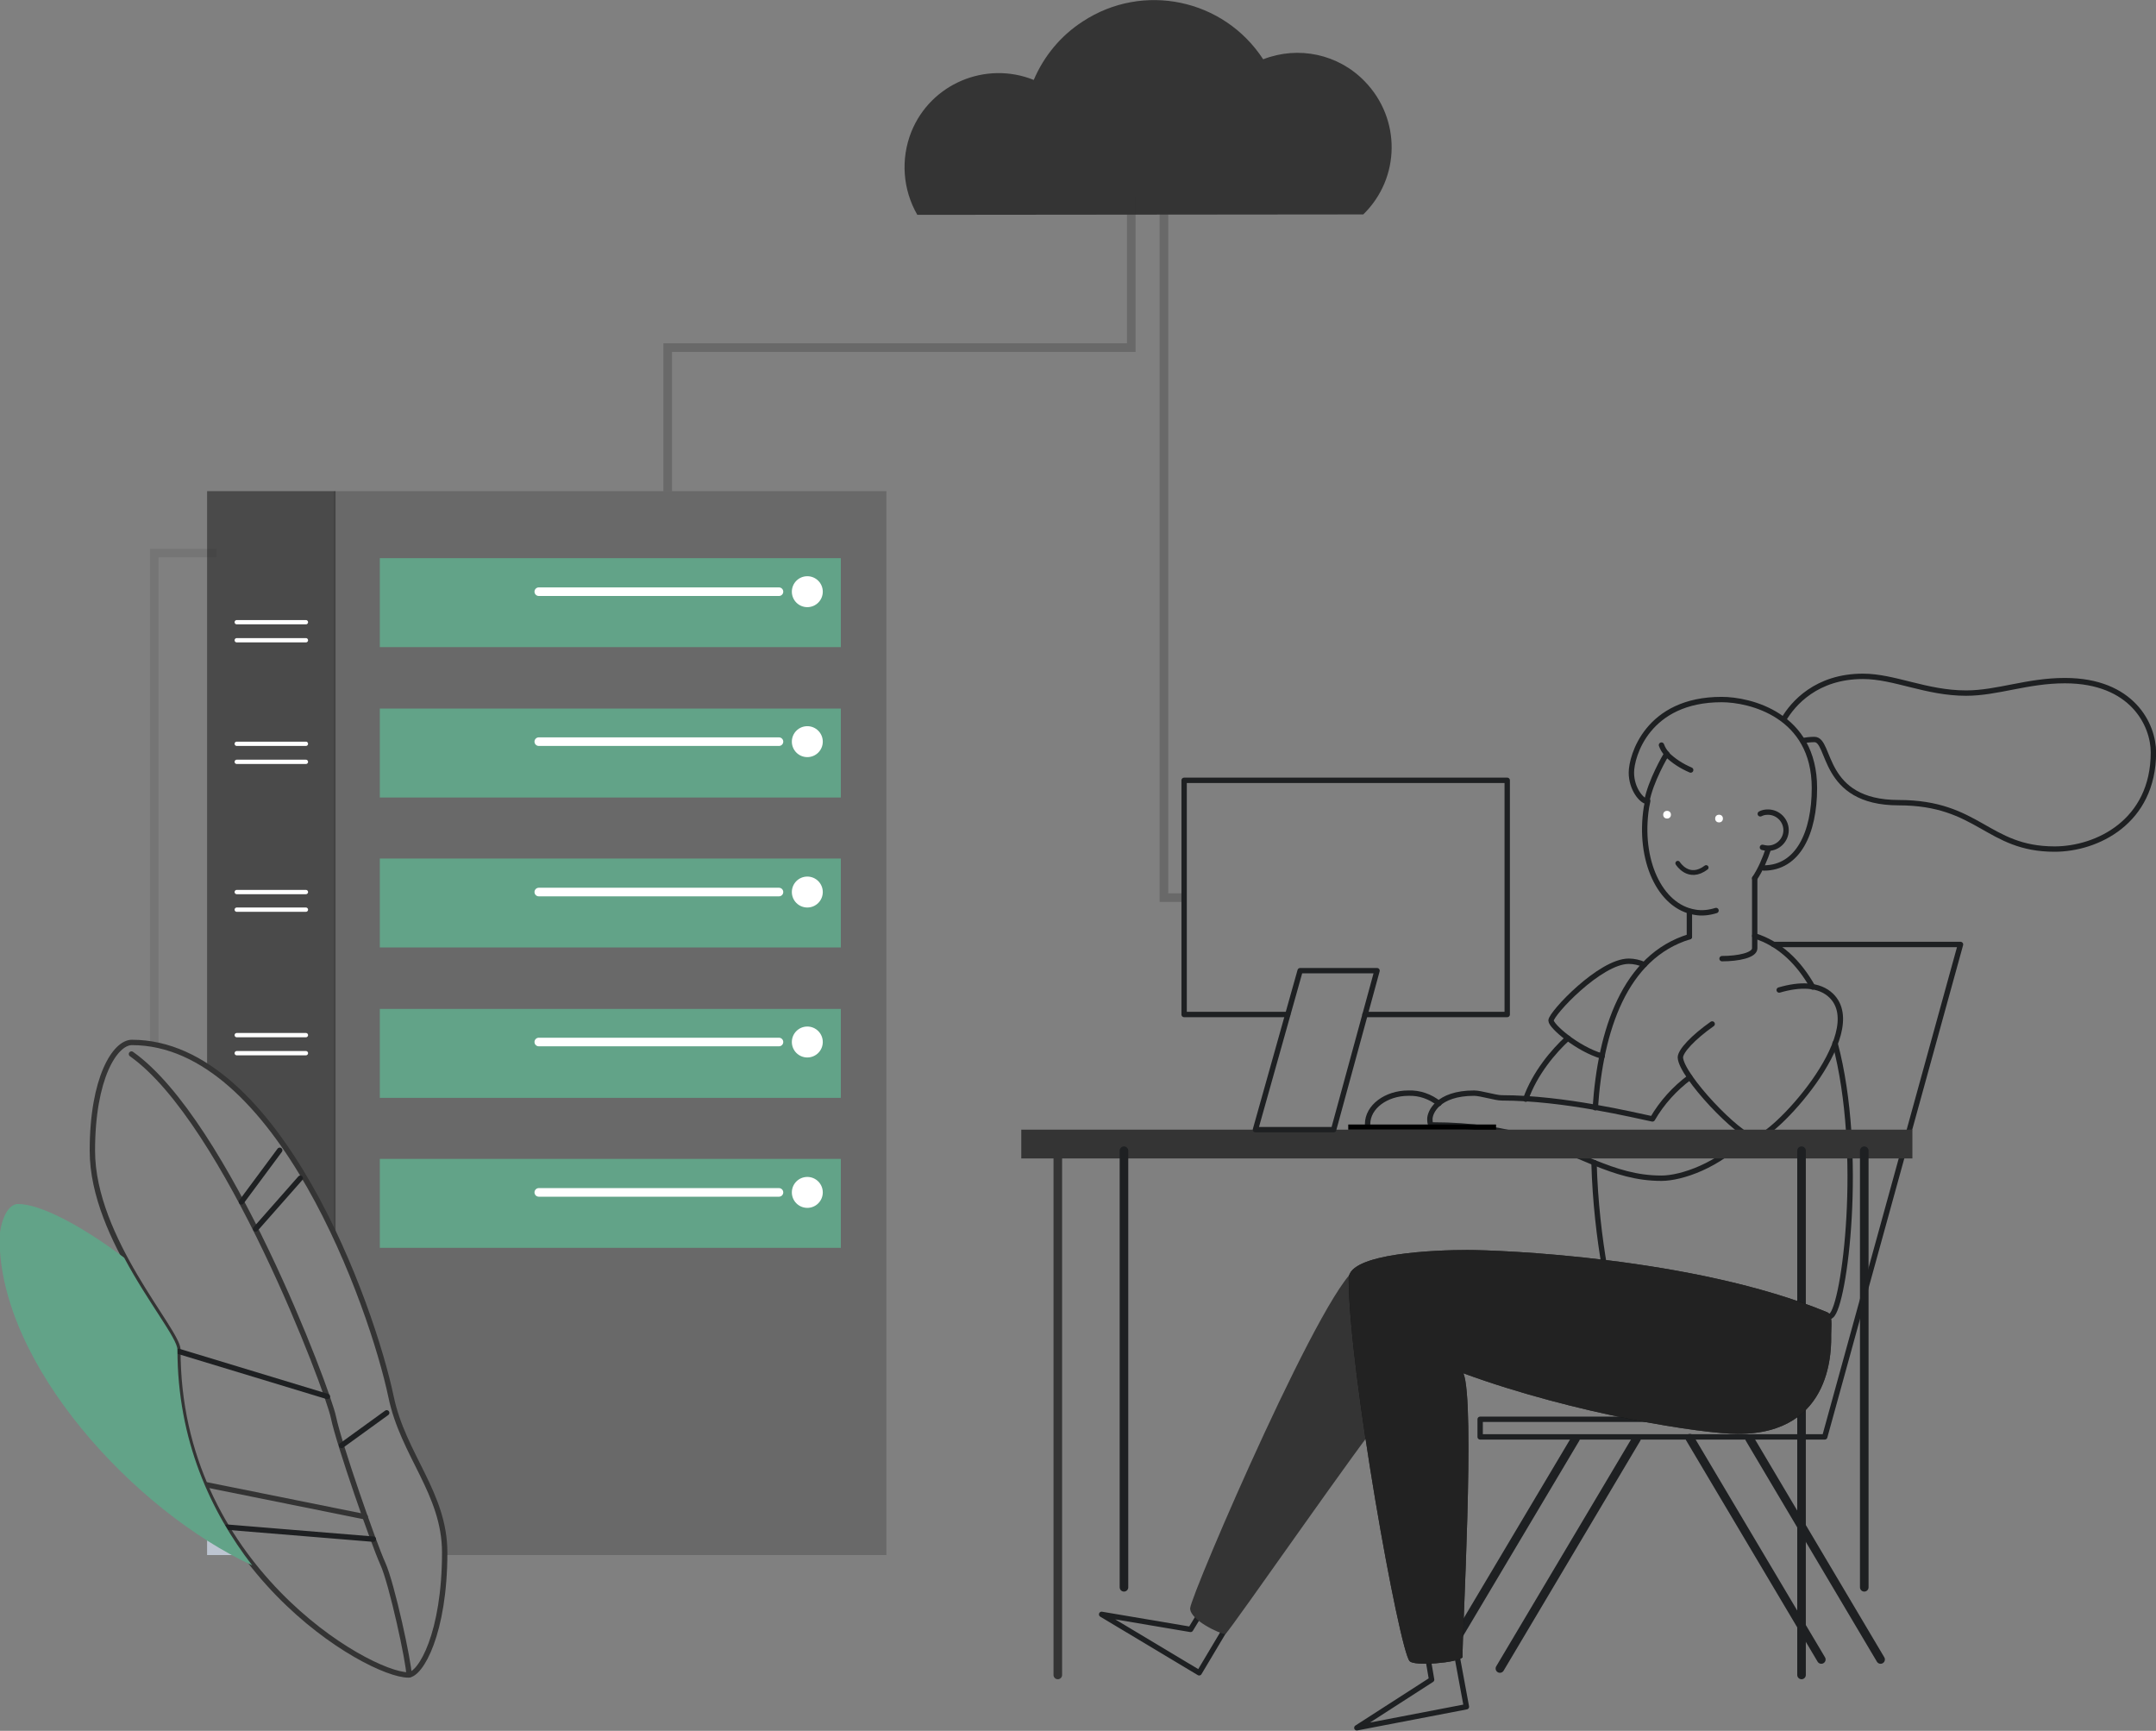<?xml version="1.0" encoding="utf-8"?>
<!-- Generator: Adobe Illustrator 24.3.0, SVG Export Plug-In . SVG Version: 6.00 Build 0)  -->
<svg version="1.1" id="Layer_1" xmlns="http://www.w3.org/2000/svg" xmlns:xlink="http://www.w3.org/1999/xlink" x="0px" y="0px"
	 viewBox="0 0 501.8 402.8" style="enable-background:new 0 0 501.8 402.8;" xml:space="preserve">
<rect x="0" y="0" width="501.8" height="402.8" fill="#808080" stroke="none"/>
<style type="text/css">
	.st0{opacity:0.71;fill:#343434;}
	.st1{fill:#BDC5D1;}
	.st2{opacity:0.3;fill:#343434;}
	.st3{opacity:0.13;fill:none;stroke:#343434;stroke-width:2;stroke-miterlimit:10;}
	.st4{opacity:0.3;fill:none;stroke:#343434;stroke-width:2;stroke-miterlimit:10;}
	.st5{fill:none;stroke:#1E2022;stroke-width:2;stroke-linecap:round;stroke-linejoin:round;}
	.st6{fill:none;stroke:#1E2022;stroke-width:1.25;stroke-linecap:round;stroke-linejoin:round;}
	.st7{fill:#343434;}
	.st8{fill:none;stroke:#1E2022;stroke-width:1.25;stroke-miterlimit:10;}
	.st9{fill:none;stroke:#343434;stroke-width:2;stroke-linecap:round;stroke-linejoin:round;}
	.st10{fill:none;stroke:#343434;stroke-width:1.25;stroke-linecap:round;stroke-linejoin:round;}
	.st11{fill:#62A388;}
	.st12{fill:#FFFFFF;}
	.st13{fill:none;stroke:#FFFFFF;stroke-width:2;stroke-linecap:round;stroke-linejoin:round;}
	.st14{fill:none;stroke:#FFFFFF;stroke-linecap:round;stroke-linejoin:round;}
	.st15{opacity:0.66;fill:#343434;enable-background:new    ;}
	.st16{fill:none;stroke:#1E2022;stroke-width:1.119;stroke-linecap:round;stroke-linejoin:round;}
</style>
<path class="st0" d="M78.1,288V114.3H48.2v134C60.7,256.4,70.8,272.2,78.1,288z"/>
<path class="st1" d="M48.2,346.7v15.2h8.9C53.6,357.1,50.6,352,48.2,346.7z"/>
<path class="st2" d="M77.7,114.3v173c6.9,14.7,11.4,29.4,13.2,37.7c2.9,13.6,12.5,22.5,12.5,36.3c0,0.2,0,0.4,0,0.6h102.9V114.3
	H77.7z"/>
<polyline class="st3" points="50.4,128.7 35.9,128.7 35.9,243.1 "/>
<polyline class="st4" points="270.9,47.2 270.9,208.9 275.6,208.9 "/>
<line class="st5" x1="423.9" y1="386.2" x2="393.3" y2="334.7"/>
<line class="st5" x1="437.7" y1="386.2" x2="407.2" y2="334.8"/>
<line class="st5" x1="338.5" y1="382.2" x2="366.7" y2="334.8"/>
<path class="st6" d="M412.8,219.8h43.5l-31.6,114.6h-80.2v-4.1H404l1.3-26.7"/>
<polyline class="st6" points="285.3,378.9 279.1,389.3 256.4,375.7 277.1,379.2 279.6,375.1 "/>
<path class="st7" d="M316.5,294.9c-6.6,0-39.5,76.6-39.5,79.4s7.1,6,8.2,6c1.6-1.5,33.1-47,36.4-50.2
	C324.9,326.9,316.5,294.9,316.5,294.9z"/>
<path class="st6" d="M334.9,256.8c-2-1.6-4.5-2.5-7.1-2.4c-5.2,0-9.5,3.2-9.5,7.2"/>
<path class="st6" d="M364.9,241.6c-3.3,3-7.7,8.2-9.8,14.2"/>
<path class="st6" d="M382.7,224.5c-1.1-0.5-2.4-0.8-3.6-0.8c-6.7,0-18.1,12.2-18.1,13.8c0,1.3,6.1,6.6,11.9,8.3"/>
<path class="st6" d="M371.3,257.8c1.2-18,6.8-35.2,21.9-39.8"/>
<path class="st6" d="M427.1,242.8c6.8,25.6,2.2,61.1-0.9,63.4c-4.8,3.6-47,4-49.8,0.3c-1.2-1.5-4.9-17.7-5.4-35.9"/>
<path class="st6" d="M408.4,217.8c5.8,1.8,10.3,6.2,13.5,11.9"/>
<path class="st6" d="M400.8,223.1c3.8,0,7.6-0.8,7.6-2.4v-16.3"/>
<line class="st6" x1="393.2" y1="212.1" x2="393.2" y2="218"/>
<path class="st6" d="M399.4,211.9c-1.6,0.5-3.3,0.7-4.9,0.4c-8.2-1.3-13.2-12.2-11.3-24.4c0.1-0.5,0.2-1,0.3-1.5"/>
<path class="st6" d="M411.6,197.5c-0.8,2.4-1.8,4.8-3.2,6.9"/>
<path class="st8" d="M415.1,167.5c2.2-3.8,7.7-10.1,18.5-10.1c7.3,0,14.7,3.9,24,3.9c7.3,0,14.2-2.9,23-2.9
	c15.7,0,20.6,10.3,20.6,16.7c0,16.2-13.2,22.5-23,22.5c-15.7,0-17.6-10.8-36.3-10.8c-18.1,0-15.7-14.7-19.6-14.7
	c-0.9,0-1.9,0.1-2.8,0.3"/>
<path class="st6" d="M410.5,202c8,0,11.8-8.2,11.8-18.6c0-17.1-15.1-20.6-21.6-20.6c-17.3,0-21,13.2-21,17s2.4,6.6,3.6,6.7
	c0.8-4.6,4.4-10.8,4.6-11c1.6,1.6,3.5,2.8,5.6,3.7"/>
<path class="st6" d="M409.7,189.4c0.6-0.3,1.1-0.4,1.8-0.4c2.3,0,4.2,1.9,4.2,4.2s-1.9,4.2-4.2,4.2c-0.4,0-0.9-0.1-1.3-0.2"/>
<path class="st6" d="M371.1,270.6c5,2,9.7,3.6,15.6,3.6c4.6,0,13.4-2.9,20-10"/>
<path class="st6" d="M393.3,250.7c-3.5,2.6-6.5,5.9-8.7,9.7c-4-0.8-20.5-4.9-35.1-4.9c-1.4,0-4.9-1.1-6.4-1.1
	c-8.6,0-10.3,4.6-10.3,6s0.3,1.4,0.6,1.4c18.9,0,28.7,5.1,37.7,8.8"/>
<path class="st6" d="M414.1,230.4c4.8-1.4,9.3-1.4,12.1,1.3c9.2,8.9-14,33.6-17.8,33.2c-3.7-0.4-17.1-14.5-17.3-18.8
	c0-1.5,3-4.7,7.4-7.8"/>
<rect x="237.7" y="262.9" class="st7" width="207.4" height="6.7"/>
<line class="st5" x1="433.9" y1="369.4" x2="433.9" y2="267.8"/>
<line class="st5" x1="261.6" y1="369.4" x2="261.6" y2="267.8"/>
<line class="st5" x1="419.3" y1="389.8" x2="419.3" y2="267.8"/>
<line class="st9" x1="246.2" y1="389.8" x2="246.2" y2="267.8"/>
<line class="st5" x1="349.1" y1="388.3" x2="380.9" y2="334.8"/>
<rect x="313.8" y="261.7" width="34.4" height="1.2"/>
<polyline class="st6" points="299.7,236.1 275.6,236.1 275.6,181.6 350.8,181.6 350.8,236.1 317.7,236.1 "/>
<polygon class="st6" points="302.6,225.9 292.2,262.9 310.4,262.9 320.5,225.9 "/>
<path class="st7" d="M317.3,49.9c8.7-8.5,8.8-22.3,0.3-31c-6.1-6.3-15.4-8.3-23.6-5.1c-9.2-14.1-28-18-42-8.8
	c-5.1,3.3-9,8-11.4,13.6c-11.2-4.5-24,0.9-28.5,12.1c-2.5,6.3-2,13.4,1.4,19.3L317.3,49.9z"/>
<polyline class="st4" points="263.3,45.7 263.3,80.9 155.4,80.9 155.4,114.3 "/>
<path class="st10" d="M95,389.8c2.9,0,8.5-9.7,8.5-28.5c0-13.8-9.7-22.7-12.5-36.3c-4.4-20.9-26.2-82.4-60.3-82.4
	c-3.9,0-9.2,8.2-9.2,25.2c0,20.6,19.9,41.9,19.9,46.3C41.3,364.5,85.8,389.8,95,389.8z"/>
<path class="st10" d="M95.2,389.8c0-2.8-4-21.3-6.1-25.9s-10.2-27.8-11.5-34.1s-24.8-68.8-47-84.5"/>
<line class="st10" x1="85" y1="353" x2="47.8" y2="345.5"/>
<line class="st6" x1="86.9" y1="358.2" x2="52.8" y2="355.4"/>
<line class="st6" x1="76.2" y1="325" x2="41.6" y2="314.5"/>
<line class="st6" x1="79.5" y1="336.4" x2="90" y2="328.8"/>
<line class="st6" x1="59.5" y1="286" x2="69.9" y2="274.2"/>
<line class="st6" x1="56.2" y1="279.7" x2="65.1" y2="267.7"/>
<rect x="88.4" y="129.9" class="st11" width="107.3" height="20.7"/>
<circle class="st12" cx="187.9" cy="137.7" r="3.6"/>
<line class="st13" x1="125.4" y1="137.7" x2="181.3" y2="137.7"/>
<rect x="88.4" y="164.9" class="st11" width="107.3" height="20.7"/>
<circle class="st12" cx="187.9" cy="172.6" r="3.6"/>
<line class="st13" x1="125.4" y1="172.6" x2="181.3" y2="172.6"/>
<rect x="88.4" y="199.8" class="st11" width="107.3" height="20.7"/>
<circle class="st12" cx="187.9" cy="207.6" r="3.6"/>
<line class="st13" x1="125.4" y1="207.6" x2="181.3" y2="207.6"/>
<rect x="88.4" y="234.8" class="st11" width="107.3" height="20.7"/>
<circle class="st12" cx="187.9" cy="242.5" r="3.6"/>
<line class="st13" x1="125.4" y1="242.5" x2="181.3" y2="242.5"/>
<rect x="88.4" y="269.7" class="st11" width="107.3" height="20.7"/>
<circle class="st12" cx="187.9" cy="277.5" r="3.6"/>
<line class="st13" x1="125.4" y1="277.5" x2="181.3" y2="277.5"/>
<line class="st14" x1="55.1" y1="144.8" x2="71.2" y2="144.8"/>
<line class="st14" x1="55.1" y1="149" x2="71.2" y2="149"/>
<line class="st14" x1="55.1" y1="173.1" x2="71.2" y2="173.1"/>
<line class="st14" x1="55.1" y1="177.3" x2="71.2" y2="177.3"/>
<line class="st14" x1="55.1" y1="207.6" x2="71.2" y2="207.6"/>
<line class="st14" x1="55.1" y1="211.7" x2="71.2" y2="211.7"/>
<line class="st14" x1="55.1" y1="240.9" x2="71.2" y2="240.9"/>
<line class="st14" x1="55.1" y1="245.1" x2="71.2" y2="245.1"/>
<path class="st6" d="M386.7,173.4c0.3,0.8,0.7,1.5,1.3,2.1"/>
<polyline class="st6" points="339.1,385.3 341.3,397.2 315.8,402.1 333.2,390.9 332.4,386.2 "/>
<path d="M426.2,310.5c0-2.1,0.4-4.5-0.9-5.1c-31.2-12.9-76.8-14.5-83.8-14.5s-27.6,0.7-27.6,6.6c0,21.3,11.8,86.7,14.2,89.1
	c1.1,1.2,11.1,0.4,12.3-0.9c-0.1-5.4,3-59.5,0.2-66.1c26.2,9.6,55.9,14.1,63.8,14.1C427.1,333.8,426.2,313,426.2,310.5z"/>
<path class="st15" d="M426.2,310.5c0-2.1,0.4-4.5-0.9-5.1c-31.2-12.9-76.8-14.5-83.8-14.5s-27.6,0.7-27.6,6.6
	c0,21.3,11.8,86.7,14.2,89.1c1.1,1.2,11.1,0.4,12.3-0.9c-0.1-5.4,3-59.5,0.2-66.1c26.2,9.6,55.9,14.1,63.8,14.1
	C427.1,333.8,426.2,313,426.2,310.5z"/>
<path class="st11" d="M41.3,314.1c0-2.6-6.8-10.9-12.4-21.4c-10.4-7.8-19.7-12.5-24.7-12.5c-2.9,0-4.3,5.3-4.3,8.1
	c0,29.3,31.4,63.3,58.8,76C49.1,351.9,41.3,335.2,41.3,314.1z"/>
<circle class="st12" cx="400.1" cy="190.5" r="0.9"/>
<circle class="st12" cx="388" cy="189.6" r="0.9"/>
<path class="st16" d="M390.5,200.9c0,0,2.5,4.1,6.6,1"/>
</svg>
